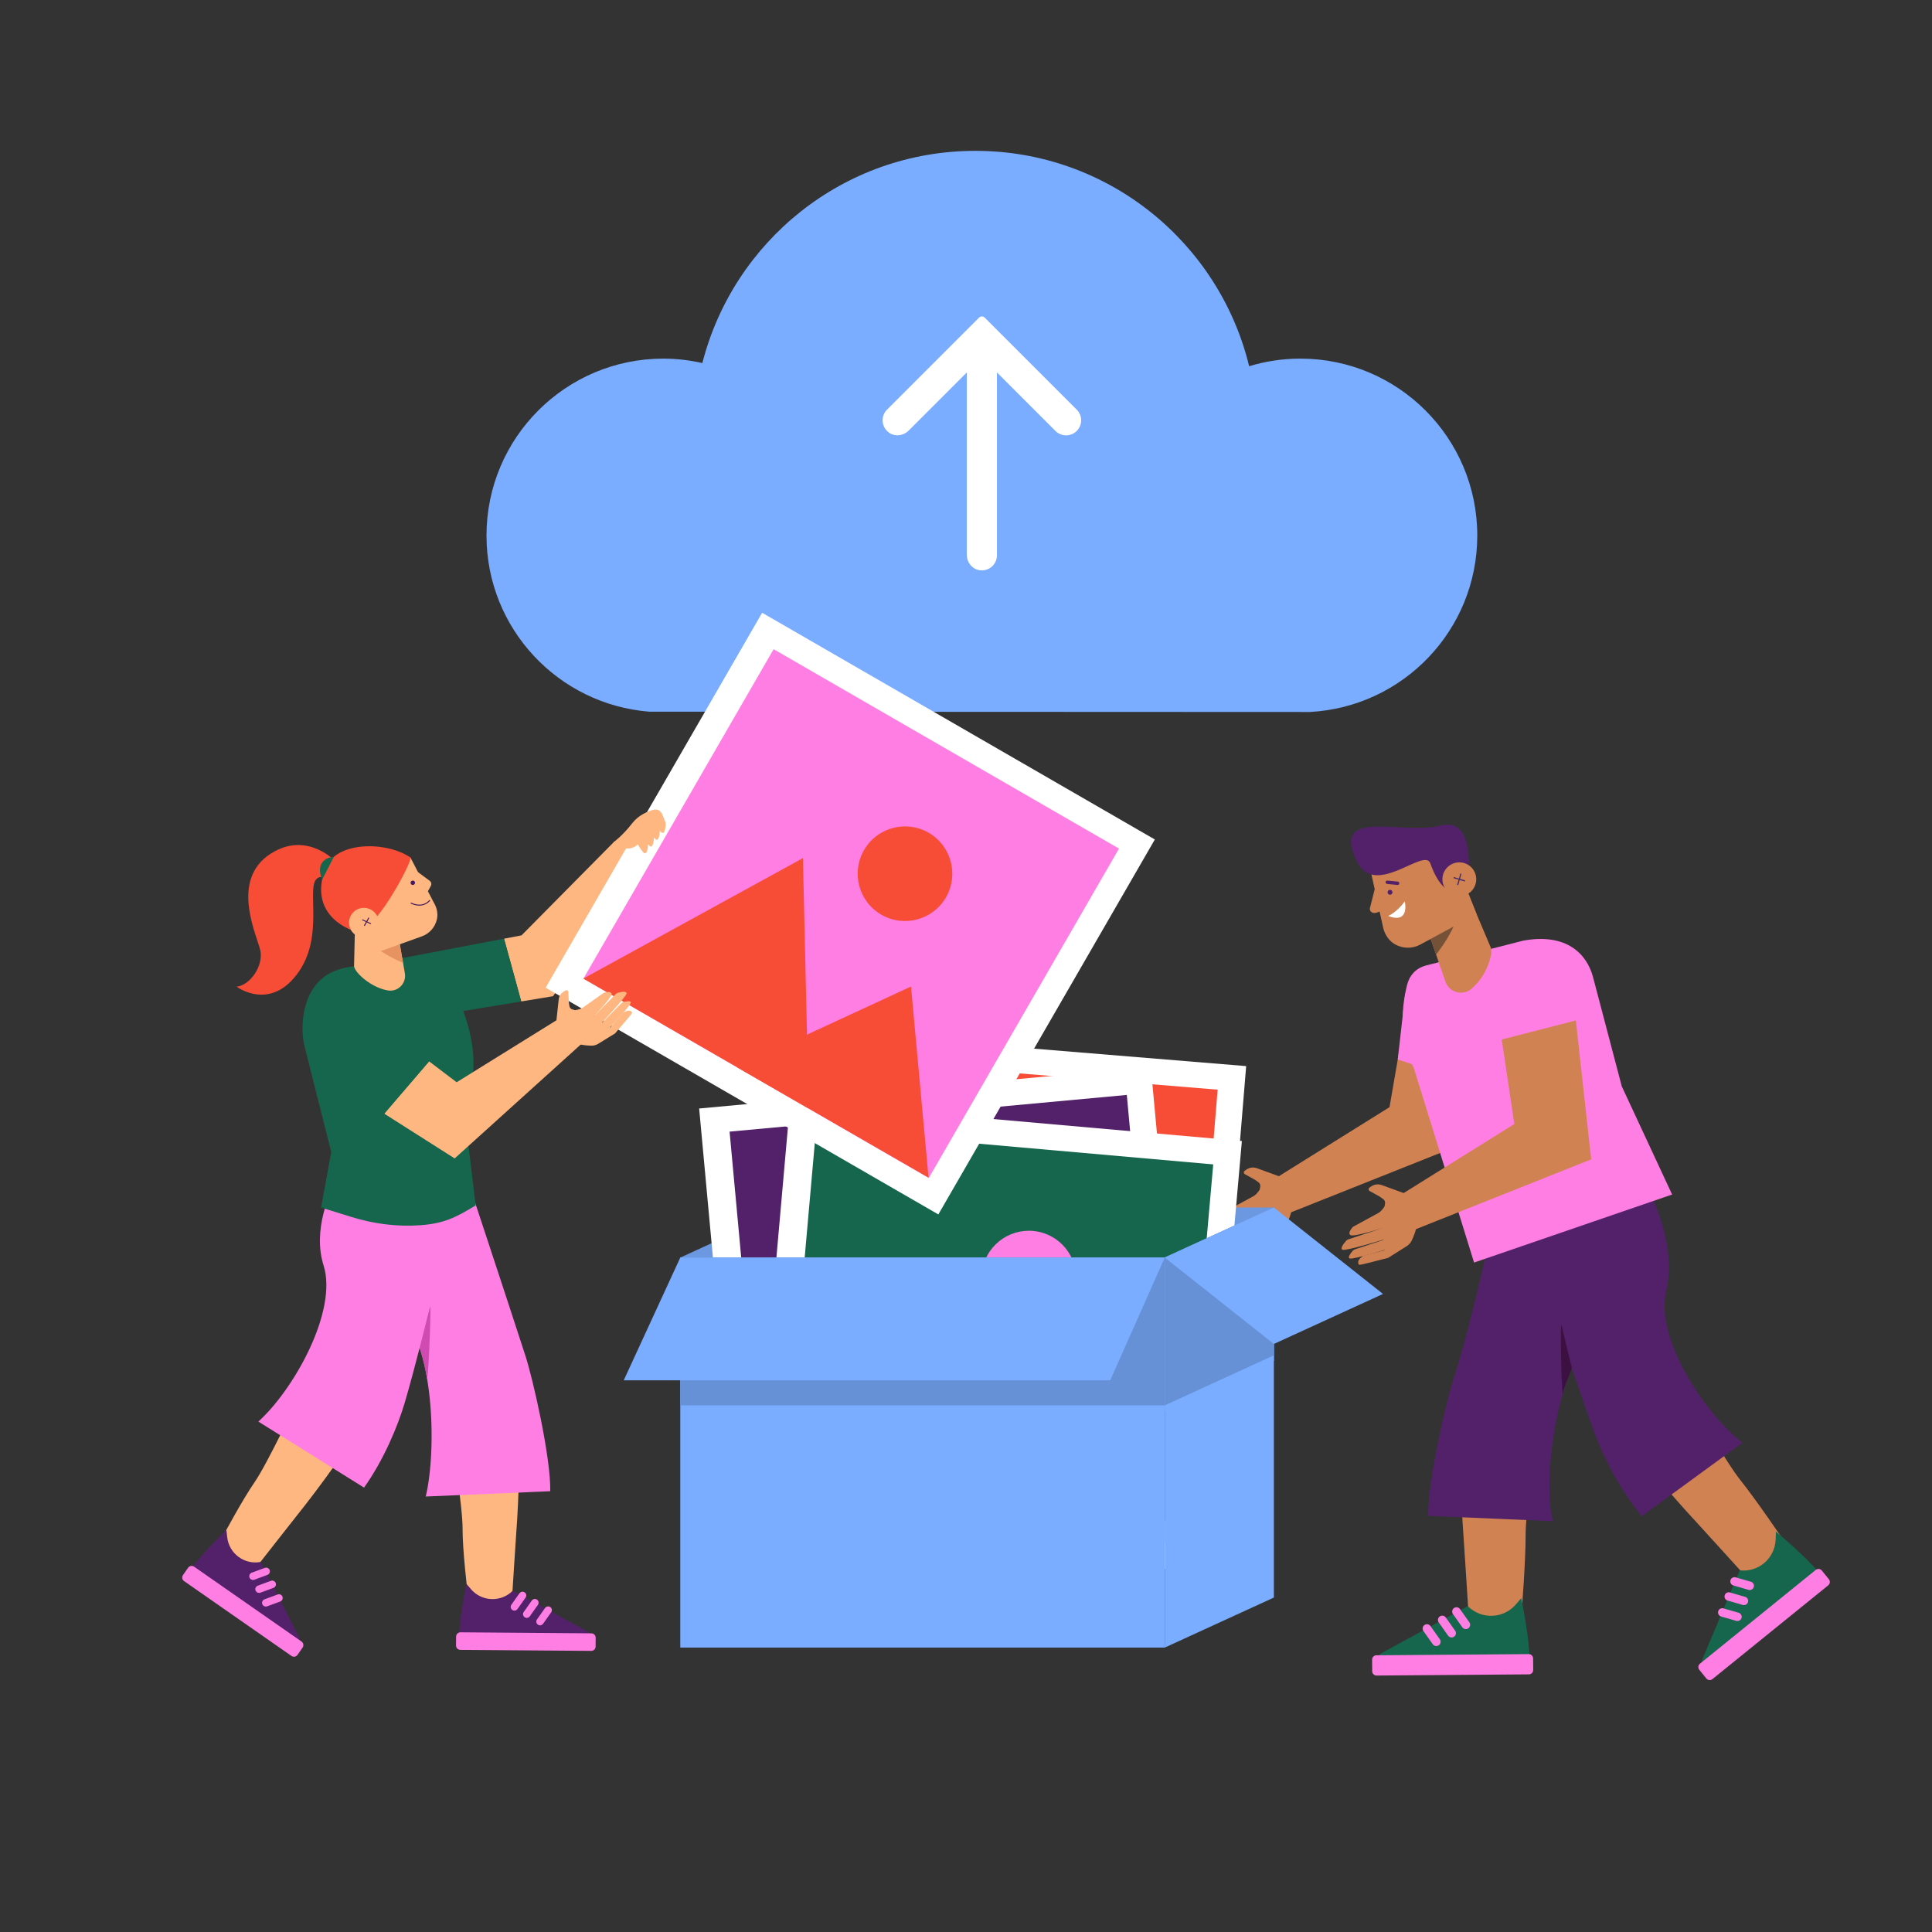 <?xml version="1.0" encoding="utf-8"?>
<!-- Generator: Adobe Illustrator 27.5.0, SVG Export Plug-In . SVG Version: 6.00 Build 0)  -->
<svg version="1.1" xmlns="http://www.w3.org/2000/svg" xmlns:xlink="http://www.w3.org/1999/xlink" x="0px" y="0px"
	 viewBox="0 0 500 500" style="enable-background:new 0 0 500 500;" xml:space="preserve">
<rect x="0" y="0" width="500" height="500" fill="#333333" stroke="none"/>
<g id="BACKGROUND">
</g>
<g id="OBJECTS">
	<g>
		<g>
			<g>
				<polygon style="fill:#D18252;" points="332.876,314.244 330.095,304.945 359.605,286.534 363.386,264.662 382.566,259.731
					379.499,295.681 				"/>
				<polygon style="fill:#FF7EE3;" points="361.737,274.202 363.671,257.11 382.566,259.731 380.799,280.44 				"/>
			</g>
			<g>
				<g>
					<path style="fill:#D18252;" d="M326.386,316.313l-7.994,2.637c-0.241,0.079-0.455,0.22-0.621,0.411
						c-0.495,0.57-1.449,1.788-0.733,1.986c0.94,0.26,9.639-2.424,9.639-2.424"/>
					<path style="fill:#D18252;" d="M327.079,306.523l-1.604,2.086c-0.284,0.37-0.632,0.685-1.026,0.933l-6.618,3.604
						c0,0-1.553,1.666-0.596,2.158c0.957,0.492,8.617-1.963,8.617-1.963l-9.234,3.046c-0.194,0.064-0.367,0.176-0.502,0.328
						c-0.527,0.593-1.787,2.128-0.925,2.367c1.072,0.296,10.994-2.764,10.994-2.764"/>
					<path style="fill:#D18252;" d="M319.283,321.846c0.183-0.381,0.679-0.831,1.305-1.256l5.46-1.402l-0.605-6.131l1.636-6.534
						l4.262-1.744c0,0,5.846,3.231,1.707,11.914c-0.285,0.599-0.742,1.104-1.303,1.457l-4.792,3.014
						c-0.103,0.046-0.209,0.079-0.32,0.101c-1.102,0.215-6.765,1.817-7.194,1.698C319.195,322.896,319.115,322.195,319.283,321.846z
						"/>
				</g>
				<path style="fill:#D18252;" d="M325.858,309.03l0.298-2.002c0.095-0.914-0.731-1.209-1.469-1.758l-2.526-1.398
					c-0.323-0.179-0.362-0.634-0.067-0.856c0.568-0.429,1.687-1.307,3.387-0.615l6.465,2.358L325.858,309.03z"/>
			</g>
		</g>
		<g>
			<path style="fill:#D18252;" d="M450.417,383.062c3.952,4.925,11.191,15.511,12.405,17.452c0.96,1.535-9.819,8.796-10.358,8.205
				c-3.009-3.301-11.191-12.363-13.369-14.712c-3.677-3.964-7.964-8.827-12.133-13.876l14.715-10.68
				C444.906,374.916,448.351,380.486,450.417,383.062z"/>
			<g>
				<path style="fill:#15664C;" d="M450.272,406.402l-9.633,22.843c-1.029,2.44,1.901,4.625,3.947,2.943l27.303-22.216
					c2.007-1.759-12.278-13.595-12.278-13.595l-0.076,2.07C459.358,403.293,455.089,406.959,450.272,406.402L450.272,406.402z"/>
				<path style="fill:#FF7EE3;" d="M439.779,432.143l1.818,2.244c0.39,0.482,1.097,0.556,1.579,0.166l29.967-24.272
					c0.482-0.39,0.556-1.097,0.166-1.579l-1.818-2.244c-0.39-0.482-1.098-0.556-1.579-0.166l-29.967,24.272
					C439.463,430.953,439.389,431.661,439.779,432.143z"/>
				<path style="fill:#FF7EE3;" d="M452.911,411.493c0.443-0.032,0.84-0.335,0.971-0.786c0.168-0.58-0.167-1.186-0.746-1.354
					l-3.941-1.139c-0.578-0.165-1.186,0.167-1.353,0.746c-0.168,0.58,0.167,1.186,0.746,1.354l3.941,1.139
					C452.657,411.491,452.786,411.503,452.911,411.493z"/>
				<path style="fill:#FF7EE3;" d="M451.416,415.401c0.443-0.032,0.84-0.335,0.971-0.787c0.167-0.579-0.167-1.185-0.747-1.353
					l-3.941-1.138c-0.58-0.166-1.186,0.167-1.353,0.747c-0.168,0.579,0.166,1.185,0.746,1.353l3.941,1.138
					C451.161,415.398,451.29,415.41,451.416,415.401z"/>
				<path style="fill:#FF7EE3;" d="M449.737,419.522c0.443-0.032,0.84-0.335,0.971-0.787c0.168-0.579-0.166-1.185-0.746-1.353
					l-3.941-1.138c-0.58-0.167-1.186,0.167-1.354,0.747c-0.167,0.579,0.167,1.185,0.747,1.353l3.941,1.138
					C449.482,419.519,449.611,419.531,449.737,419.522z"/>
			</g>
			<path style="fill:#522169;" d="M395.132,317.438l24.312-21.725c0,0,15.971,20.798,11.743,38.559
				c-2.863,12.027,9.975,31.494,19.75,39.108l-26.051,19.017c-5.66-6.855-9.907-15.368-12.051-21.067
				C406.582,354.698,395.132,317.438,395.132,317.438z"/>
			<path style="fill:#D18252;" d="M394.833,397.126c0.021,6.448-0.938,19.507-1.204,21.83c-0.211,1.837-13.438,0.774-13.492-0.042
				c-0.302-4.551-1.066-16.994-1.31-20.256c-0.413-5.505-0.741-12.116-0.855-18.802l18.546,0.839
				C395.617,387.115,394.822,393.754,394.833,397.126z"/>
			<g>
				<path style="fill:#15664C;" d="M379.861,415.669l-22.231,12.107c-2.375,1.293-1.426,4.903,1.278,4.862l35.939-0.36
					c2.722-0.127-1.151-18.669-1.151-18.669l-1.378,1.604C389.095,418.97,383.352,419.18,379.861,415.669L379.861,415.669z"/>
				<path style="fill:#FF7EE3;" d="M355.1,429.519l0.023,2.996c0.005,0.62,0.511,1.119,1.132,1.114l39.423-0.306
					c0.62-0.005,1.119-0.511,1.114-1.132l-0.023-2.996c-0.005-0.62-0.512-1.119-1.132-1.114l-39.423,0.306
					C355.594,428.392,355.095,428.899,355.1,429.519z"/>
				<path style="fill:#FF7EE3;" d="M379.36,421.61c0.223,0,0.448-0.066,0.644-0.206c0.503-0.356,0.622-1.053,0.265-1.555
					l-2.422-3.417c-0.355-0.503-1.052-0.623-1.556-0.265c-0.503,0.356-0.622,1.053-0.265,1.555l2.422,3.417
					C378.666,421.446,379.01,421.61,379.36,421.61z"/>
				<path style="fill:#FF7EE3;" d="M375.678,423.778c0.223,0,0.448-0.066,0.644-0.206c0.503-0.356,0.622-1.053,0.265-1.555
					l-2.422-3.417c-0.356-0.502-1.053-0.623-1.556-0.265c-0.503,0.356-0.622,1.053-0.265,1.555l2.422,3.417
					C374.984,423.615,375.329,423.778,375.678,423.778z"/>
				<path style="fill:#FF7EE3;" d="M371.715,426c0.223,0,0.448-0.066,0.644-0.206c0.503-0.355,0.622-1.053,0.265-1.555l-2.422-3.418
					c-0.356-0.502-1.053-0.623-1.555-0.265c-0.503,0.355-0.622,1.053-0.265,1.555l2.422,3.418
					C371.021,425.836,371.365,426,371.715,426z"/>
			</g>
			<path style="fill:#522169;" d="M387.776,309.916l31.606-5.118c0,0,8.199,28.529-6.178,39.781
				c-9.736,7.62-14.248,37.05-11.351,49.097l-32.224-1.369c-0.153-8.888,4.527-29.186,6.404-34.978
				C381.51,340.427,387.776,309.916,387.776,309.916z"/>
			<path style="fill:#3D1042;" d="M404.456,360.676c-0.481-3.024-0.68-19.119-0.339-17.742c0.889,3.586,1.798,7.636,2.69,11.087
				C405.981,356.5,405.02,358.154,404.456,360.676z"/>
		</g>
		<path style="fill:#FF7EE3;" d="M369.055,249.867l25.191-6.438c11.151-2.004,16.405,3.417,18.014,9.376l7.46,28.354l13.024,27.982
			l-51.258,17.607l-15.559-50.256c-3.376-6.698-3.592-14.329-1.771-21.604c0.328-1.309,0.883-2.285,1.625-3.1
			C366.649,250.833,367.805,250.186,369.055,249.867z"/>
		<path style="fill:#D18252;" d="M380.494,232.674l5.324,12.563c0.718,1.673-1.272,7.736-5.155,10.783
			c-2.279,1.787-5.649,0.756-6.592-1.982l-4.233-12.284L380.494,232.674z"/>
		<path style="fill:#755237;" d="M371.661,247.047l-1.901-5.538l6.988-8.98l0.742,2.232
			C377.491,234.761,377.978,238.855,371.661,247.047z"/>
		<path style="fill:#D18252;" d="M382.14,236.56l-14.518,7.867c-2.102,1.159-4.552,1.081-6.513,0.009
			c-1.535-0.839-2.581-2.359-3.077-4.037l-3.255-14.792l18.938-10.44L382.14,236.56z"/>
		<path style="fill:#522169;" d="M351.168,222.976c4.708,9.593,17.468-3.847,19.002,0.48c3.925,11.069,9.462,6.735,9.462,6.735
			s3.307-19.119-6.753-16.542C362.819,216.225,344.209,208.796,351.168,222.976z"/>
		<path style="fill:#D18252;" d="M381.505,225.442c1.167,2.117,0.397,4.779-1.72,5.947c-2.117,1.167-4.779,0.397-5.947-1.72
			c-1.167-2.117-0.397-4.779,1.72-5.946C377.675,222.555,380.338,223.325,381.505,225.442z"/>
		<path style="fill:#D18252;" d="M356.198,228.455l-1.644,6.475c-0.245,0.964,0.699,1.636,1.761,1.252l2.182-0.789L356.198,228.455z
			"/>
		<g>
			<polygon style="fill:#402B6E;" points="377.388,229.063 377.106,228.982 377.955,226.047 378.237,226.128 			"/>
			<polygon style="fill:#402B6E;" points="379.098,228.12 376.163,227.271 376.245,226.989 379.181,227.839 			"/>
		</g>
		<path style="fill:#522169;" d="M360.293,230.615c0.169,0.307,0.057,0.692-0.249,0.861c-0.306,0.169-0.692,0.058-0.861-0.249
			c-0.169-0.307-0.057-0.692,0.249-0.861C359.738,230.197,360.124,230.309,360.293,230.615z"/>
		<path style="fill:#522169;" d="M361.915,228.98c-0.076,0.042-0.164,0.062-0.257,0.052l-2.675-0.273
			c-0.241-0.024-0.415-0.24-0.392-0.481c0.024-0.243,0.241-0.417,0.482-0.392l2.675,0.273c0.24,0.025,0.415,0.24,0.391,0.481
			C362.124,228.789,362.036,228.913,361.915,228.98z"/>
		<path style="fill:#FFFFFF;" d="M359.254,237.052c0,0,2.165-0.846,4.3-3.767C363.555,233.286,364.957,239.222,359.254,237.052z"/>
		<g>
			<g>
				<polygon style="fill:#D18252;" points="365.178,318.607 362.396,309.308 391.906,290.896 388.647,269.025 407.827,264.094
					411.8,300.044 				"/>
			</g>
			<g>
				<g>
					<path style="fill:#D18252;" d="M358.687,320.675l-7.994,2.637c-0.241,0.079-0.455,0.22-0.621,0.411
						c-0.496,0.57-1.449,1.788-0.733,1.986c0.94,0.26,9.639-2.424,9.639-2.424"/>
					<path style="fill:#D18252;" d="M359.38,310.886l-1.604,2.086c-0.284,0.37-0.632,0.685-1.026,0.933l-6.618,3.604
						c0,0-1.553,1.666-0.596,2.158c0.957,0.492,8.617-1.963,8.617-1.963l-9.234,3.046c-0.194,0.064-0.367,0.176-0.502,0.328
						c-0.527,0.593-1.787,2.128-0.925,2.366c1.072,0.296,10.994-2.764,10.994-2.764"/>
					<path style="fill:#D18252;" d="M351.584,326.209c0.183-0.381,0.679-0.831,1.305-1.256l5.46-1.402l-0.605-6.131l1.636-6.534
						l4.262-1.744c0,0,5.846,3.231,1.707,11.914c-0.286,0.599-0.742,1.104-1.303,1.457l-4.792,3.014
						c-0.103,0.046-0.209,0.079-0.32,0.101c-1.102,0.216-6.765,1.817-7.194,1.698C351.496,327.258,351.417,326.557,351.584,326.209z
						"/>
				</g>
				<path style="fill:#D18252;" d="M358.159,313.393l0.297-2.003c0.095-0.914-0.731-1.209-1.469-1.758l-2.526-1.398
					c-0.323-0.179-0.362-0.634-0.067-0.856c0.568-0.429,1.687-1.307,3.387-0.615l6.465,2.358L358.159,313.393z"/>
			</g>
		</g>
	</g>
	<path style="fill:#7AADFF;" d="M338.971,184.261c24.144-1.277,43.345-21.201,43.345-45.663c0-25.289-20.5-45.788-45.788-45.788
		c-4.61,0-9.055,0.697-13.251,1.963c-7.766-31.968-36.501-55.733-70.861-55.733c-34.063,0-62.591,23.365-70.648,54.918
		c-3.247-0.729-6.61-1.148-10.074-1.148c-25.289,0-45.788,20.499-45.788,45.788c0,24.062,18.576,43.736,42.164,45.588
		L338.971,184.261z"/>
	<path style="fill:#FFFFFF;" d="M278.66,106.019L254.842,82.2c-0.404-0.404-1.06-0.404-1.464,0l-23.819,23.819
		c-1.707,1.708-1.495,4.62,0.637,6.029c1.551,1.025,3.635,0.718,4.95-0.596l15.068-15.067v47.223c0,1.859,1.257,3.551,3.078,3.925
		c2.504,0.513,4.714-1.396,4.714-3.812V96.384l15.145,15.145c0.736,0.736,1.714,1.141,2.755,1.141c1.04,0,2.018-0.405,2.754-1.141
		c0.737-0.736,1.142-1.714,1.142-2.755C279.802,107.733,279.397,106.754,278.66,106.019z"/>
	<g>
		<g>
			<polygon style="fill:#6B98E0;" points="301.438,325.456 176.058,325.456 204.3,312.511 329.679,312.511 			"/>
		</g>
		<g>

				<rect x="200.766" y="270.724" transform="matrix(0.997 0.082 -0.082 0.997 27.541 -20.09)" style="fill:#FFFFFF;" width="117.354" height="112.05"/>

				<rect x="208.064" y="277.422" transform="matrix(0.997 0.082 -0.082 0.997 27.534 -20.109)" style="fill:#F74D36;" width="103.212" height="98.437"/>
			<g>
				<polygon style="fill:#15664C;" points="306.978,379.857 249.889,375.212 281.724,337.087 				"/>
				<polygon style="fill:#15664C;" points="271.286,376.953 204.186,371.493 242.23,319.001 				"/>

					<ellipse transform="matrix(0.989 -0.149 0.149 0.989 -43.485 43.478)" style="fill:#15664C;" cx="267.833" cy="311.359" rx="12.242" ry="12.242"/>
			</g>
		</g>
		<g>

				<rect x="185.932" y="281.062" transform="matrix(0.996 -0.092 0.092 0.996 -30.105 24.048)" style="fill:#FFFFFF;" width="117.354" height="112.05"/>

				<rect x="193.208" y="287.724" transform="matrix(0.996 -0.092 0.092 0.996 -30.09 24.066)" style="fill:#522169;" width="103.212" height="98.437"/>
			<g>
				<polygon style="fill:#15664C;" points="300.632,381.149 243.602,386.473 268.345,343.406 				"/>
				<polygon style="fill:#15664C;" points="264.978,384.478 197.947,390.735 226.313,332.442 				"/>

					<ellipse transform="matrix(0.573 -0.82 0.82 0.573 -155.798 342.141)" style="fill:#15664C;" cx="250.203" cy="320.476" rx="12.242" ry="12.242"/>
			</g>
		</g>
		<g>

				<rect x="199.181" y="290.07" transform="matrix(0.996 0.088 -0.088 0.996 31.653 -21.47)" style="fill:#FFFFFF;" width="117.354" height="112.05"/>

				<rect x="206.48" y="296.771" transform="matrix(0.996 0.088 -0.088 0.996 31.645 -21.491)" style="fill:#15664C;" width="103.212" height="98.437"/>
			<g>
				<polygon style="fill:#FF7EE3;" points="305.024,399.531 247.969,394.491 280.068,356.588 				"/>
				<polygon style="fill:#FF7EE3;" points="269.354,396.38 202.293,390.456 240.699,338.228 				"/>

					<ellipse transform="matrix(0.296 -0.955 0.955 0.296 -128.45 487.221)" style="fill:#FF7EE3;" cx="266.354" cy="330.763" rx="12.242" ry="12.242"/>
			</g>
		</g>
		<g>
			<rect x="176.058" y="325.456" style="fill:#7AADFF;" width="125.379" height="100.934"/>
		</g>
		<g>
			<polygon style="fill:#7AADFF;" points="329.679,413.445 301.438,426.39 301.438,325.456 329.679,312.511 			"/>
		</g>
		<g>
			<polygon style="fill:#7AADFF;" points="329.679,352.17 301.438,365.115 301.438,325.456 329.679,312.511 			"/>
		</g>
		<g>
			<polygon style="fill:#6691D6;" points="329.679,350.758 301.438,363.703 301.438,325.456 329.679,312.511 			"/>
		</g>
		<g>
			<polygon style="fill:#7AADFF;" points="357.92,334.871 329.679,347.816 301.438,325.456 329.679,312.511 			"/>
		</g>
		<g>
			<rect x="176.058" y="325.456" style="fill:#6691D6;" width="125.379" height="38.246"/>
		</g>
		<polygon style="fill:#7AADFF;" points="287.319,357.23 161.419,357.23 176.058,325.456 301.438,325.456 		"/>
	</g>
	<g>
		<path style="fill:#FFB781;" d="M65.861,383.631c-3.175,4.601-7.953,13.517-8.901,15.309c-0.75,1.417,8.293,8.032,8.731,7.475
			c2.446-3.106,9.092-11.63,10.866-13.842c2.994-3.734,6.468-8.301,9.827-13.026l-13.673-8.491
			C70.208,376.087,67.522,381.225,65.861,383.631z"/>
		<g>
			<path style="fill:#522169;" d="M67.479,404.23l9.963,19.554c1.064,2.089-1.384,4.205-3.297,2.85l-25.524-17.873
				c-1.884-1.425,9.974-12.786,9.974-12.786l0.199,1.822C59.258,402.064,63.262,405.029,67.479,404.23L67.479,404.23z"/>
			<path style="fill:#FF7EE3;" d="M78.312,426.393l-1.314,1.886c-0.355,0.509-1.055,0.634-1.563,0.279l-27.796-19.371
				c-0.509-0.355-0.634-1.055-0.279-1.563l1.314-1.886c0.355-0.509,1.054-0.634,1.563-0.279l27.796,19.371
				C78.541,425.184,78.666,425.884,78.312,426.393z"/>
			<path style="fill:#FF7EE3;" d="M65.474,408.894c-0.394,0-0.763-0.242-0.907-0.632c-0.185-0.502,0.071-1.058,0.573-1.243
				l3.407-1.257c0.5-0.182,1.058,0.072,1.242,0.573c0.185,0.502-0.071,1.058-0.573,1.243l-3.407,1.257
				C65.698,408.875,65.585,408.894,65.474,408.894z"/>
			<path style="fill:#FF7EE3;" d="M67.043,412.248c-0.394,0-0.763-0.242-0.908-0.633c-0.185-0.501,0.072-1.057,0.573-1.242
				l3.407-1.257c0.501-0.183,1.058,0.072,1.242,0.574c0.185,0.501-0.071,1.057-0.572,1.242l-3.407,1.257
				C67.267,412.229,67.155,412.248,67.043,412.248z"/>
			<path style="fill:#FF7EE3;" d="M68.788,415.78c-0.394,0-0.763-0.242-0.907-0.633c-0.185-0.501,0.071-1.057,0.573-1.242
				l3.407-1.256c0.502-0.184,1.058,0.072,1.243,0.573c0.185,0.501-0.072,1.057-0.573,1.242l-3.407,1.256
				C69.013,415.761,68.9,415.78,68.788,415.78z"/>
		</g>
		<path style="fill:#FF7EE3;" d="M118.489,308.086L98.486,288.17c0,0-20.241,21.895-14.745,39.305
			c3.722,11.79-7.679,32.131-16.88,40.429l27.354,17.09c5.151-7.245,8.774-16.042,10.501-21.881
			C109.754,346.074,118.489,308.086,118.489,308.086z"/>
		<path style="fill:#FFB781;" d="M119.715,395.603c-0.018,5.59,1.214,15.858,1.445,17.872c0.183,1.592,11.249,1.724,11.296,1.018
			c0.262-3.945,0.924-14.733,1.136-17.561c0.358-4.773,0.642-10.504,0.742-16.3l-16.079,0.727
			C119.035,386.923,119.724,392.68,119.715,395.603z"/>
		<g>
			<path style="fill:#522169;" d="M132.695,411.679l19.273,10.496c2.059,1.121,1.236,4.251-1.108,4.215l-31.158-0.312
				c-2.36-0.11,0.998-16.186,0.998-16.186l1.194,1.391C124.69,414.54,129.668,414.722,132.695,411.679L132.695,411.679z"/>
			<path style="fill:#FF7EE3;" d="M154.161,423.836l-0.018,2.298c-0.005,0.62-0.511,1.119-1.132,1.114l-33.879-0.263
				c-0.62-0.005-1.119-0.512-1.114-1.132l0.018-2.298c0.005-0.62,0.511-1.119,1.132-1.114l33.879,0.263
				C153.667,422.709,154.166,423.215,154.161,423.836z"/>
			<path style="fill:#FF7EE3;" d="M133.13,416.829c-0.193,0-0.389-0.058-0.558-0.178c-0.436-0.309-0.539-0.913-0.23-1.348l2.1-2.963
				c0.308-0.436,0.912-0.54,1.349-0.23c0.436,0.309,0.539,0.913,0.23,1.348l-2.1,2.963
				C133.731,416.687,133.433,416.829,133.13,416.829z"/>
			<path style="fill:#FF7EE3;" d="M136.321,418.709c-0.193,0-0.389-0.058-0.558-0.179c-0.436-0.309-0.539-0.913-0.23-1.348
				l2.1-2.963c0.308-0.435,0.912-0.54,1.348-0.23c0.436,0.309,0.539,0.913,0.23,1.348l-2.099,2.963
				C136.923,418.567,136.625,418.709,136.321,418.709z"/>
			<path style="fill:#FF7EE3;" d="M139.757,420.635c-0.193,0-0.389-0.058-0.558-0.179c-0.436-0.308-0.539-0.913-0.23-1.348
				l2.1-2.964c0.308-0.436,0.913-0.54,1.348-0.23c0.436,0.308,0.539,0.913,0.23,1.348l-2.1,2.964
				C140.359,420.493,140.06,420.635,139.757,420.635z"/>
		</g>
		<path style="fill:#FF7EE3;" d="M120.413,303.537l-27.76-5.118c0,0-4.317,29.504,10.06,40.756
			c9.736,7.62,10.366,36.076,7.469,48.122l32.224-1.369c0.153-8.888-4.527-29.186-6.404-34.978
			C130.525,334.047,120.413,303.537,120.413,303.537z"/>
		<polygon style="fill:#FFB781;" points="167.544,222.655 159.015,217.768 134.969,242.074 130.442,242.937 134.891,259.175
			143.129,257.816 		"/>
		<polygon style="fill:#15664C;" points="97.888,249.136 108.312,263.561 134.891,259.175 130.442,242.937 		"/>
		<path style="fill:#15664C;" d="M106.905,247.571l-16.724,2.716c-1.553,0.252-3.076,0.704-4.484,1.407
			c-7.588,3.786-8.114,14.039-6.918,18.925l6.946,27.529l-2.622,14.364l7.843,2.434c5.781,1.794,11.845,2.583,17.882,2.137
			c5.972-0.441,9.037-1.917,14.274-5.126l0,0l-3.071-25.569c7.041-13.797-2.435-32.013-7.054-36.98
			c-0.874-0.94-1.787-1.478-2.788-1.794C109.126,247.278,107.984,247.291,106.905,247.571z"/>
		<path style="fill:#FFB781;" d="M91.985,234.836l-0.355,15.205c0.162,1.638,4.386,5.572,8.791,6.289
			c2.585,0.421,4.804-1.868,4.356-4.448l-2.011-11.577L91.985,234.836z"/>
		<path style="fill:#E69361;" d="M104.309,249.203l-0.913-5.216l-9.456-4.061l0.387,2.092
			C94.327,242.018,95.729,245.472,104.309,249.203z"/>
		<path style="fill:#FFB781;" d="M94.775,247.494l14.375-5.157c2.046-0.725,3.465-2.429,3.918-4.398
			c0.354-1.542-0.045-3.162-0.882-4.505l-5.968-11.517l-17.135,7.646L94.775,247.494z"/>
		<path style="fill:#F74D36;" d="M106.219,221.916c0.749,0.512-8.435,17.951-12.278,18.01l-2.099,1.096
			c0,0-12.295-3.439-7.715-16.106C86.759,217.635,99.968,217.645,106.219,221.916z"/>
		<path style="fill:#FFB781;" d="M92.099,242.029c1.786,1.143,4.161,0.622,5.305-1.165c1.143-1.787,0.622-4.161-1.165-5.305
			c-1.787-1.143-4.161-0.622-5.305,1.165C89.791,238.511,90.313,240.886,92.099,242.029z"/>
		<g>
			<polygon style="fill:#451A5E;" points="95.948,239.19 93.689,238.128 93.811,237.912 96.069,238.974 			"/>
			<polygon style="fill:#451A5E;" points="94.412,239.647 94.176,239.537 95.347,237.455 95.582,237.565 			"/>
		</g>
		<path style="fill:#451A5E;" d="M106.292,228.653c0.106,0.299,0.433,0.454,0.732,0.349c0.298-0.106,0.454-0.433,0.349-0.732
			c-0.106-0.298-0.433-0.455-0.732-0.349C106.343,228.027,106.187,228.355,106.292,228.653z"/>
		<path style="fill:#451A5E;" d="M108.786,234.369c-0.681,0.048-1.498-0.074-2.451-0.514c-0.066-0.031-0.095-0.109-0.064-0.176
			c0.03-0.066,0.108-0.096,0.176-0.064c3.064,1.415,4.577-0.577,4.64-0.662c0.044-0.058,0.126-0.072,0.185-0.029
			c0.059,0.043,0.072,0.125,0.029,0.185C111.288,233.125,110.441,234.252,108.786,234.369z"/>
		<path style="fill:#FFB781;" d="M108.03,225.601l3.18,2.353c0.412,0.305,0.536,0.866,0.29,1.316l-0.804,1.475L108.03,225.601z"/>
		<g>
			<polygon style="fill:#FFB781;" points="151.2,269.505 144.791,263.561 118.181,280.087 111.053,274.678 99.443,288.216
				117.664,299.8 			"/>
			<path style="fill:#15664C;" d="M107.799,272.208l-27.805-12.479l1.8,9.605c1.53,7.256,3.548,10.167,10.098,14.08l7.551,4.801
				l11.61-13.538L107.799,272.208z"/>
		</g>

			<rect x="161.371" y="180.418" transform="matrix(0.866 0.5 -0.5 0.866 147.702 -78.347)" style="fill:#FFFFFF;" width="117.354" height="112.05"/>
		<g>
			<path style="fill:#FFB781;" d="M166.173,214.482l1.383,3.346c0.126,0.252,0.184,0.53,0.164,0.81
				c-0.06,0.836-0.271,2.541-0.987,2.133c-0.941-0.536-2.84-4.473-2.84-4.473"/>
			<path style="fill:#FFB781;" d="M167.697,212.725l1.383,3.346c0.126,0.252,0.184,0.53,0.164,0.81
				c-0.06,0.836-0.271,2.541-0.987,2.133c-0.941-0.536-2.84-4.473-2.84-4.473"/>
			<path style="fill:#FFB781;" d="M169.222,210.969l1.383,3.346c0.126,0.251,0.184,0.53,0.164,0.81
				c-0.06,0.836-0.271,2.541-0.987,2.133c-0.941-0.536-2.84-4.473-2.84-4.473"/>
			<path style="fill:#FFB781;" d="M168.876,211.461c0,0,1.488,3.504,2.429,4.04c0.716,0.408,0.927-1.296,0.987-2.132
				c0.02-0.28-0.038-0.559-0.164-0.81l-0.774-1.872c-0.368-0.891-1.345-1.382-2.271-1.115c-1.554,0.449-3.863,1.421-5.424,3.439
				c-2.548,3.293-4.82,4.912-4.82,4.912l1.726,1.104c1.784,1.141,4.164,0.5,5.132-1.384L168.876,211.461z"/>
		</g>

			<rect x="168.693" y="187.224" transform="matrix(0.866 0.5 -0.5 0.866 147.736 -78.472)" style="fill:#FF7EE3;" width="103.212" height="98.437"/>
		<g>
			<polygon style="fill:#F74D36;" points="240.306,304.778 190.687,276.165 235.768,255.316 			"/>
			<polygon style="fill:#F74D36;" points="209.285,286.89 150.964,253.26 207.801,222.078 			"/>
			<path style="fill:#F74D36;" d="M244.874,232.136c-3.323,5.888-10.791,7.967-16.679,4.644c-5.888-3.323-7.967-10.791-4.644-16.679
				c3.323-5.888,10.791-7.968,16.679-4.644C246.118,218.78,248.198,226.247,244.874,232.136z"/>
		</g>
		<g>
			<g>
				<path style="fill:#FFB781;" d="M155.451,265.083l5.309-5.411c0.16-0.163,0.358-0.28,0.579-0.339
					c0.657-0.174,2.021-0.46,1.896,0.197c-0.164,0.863-5.791,6.826-5.791,6.826"/>
				<path style="fill:#FFB781;" d="M147.266,261.751l2.323-0.467c0.412-0.083,0.805-0.238,1.162-0.458l5.543-3.915
					c0,0,1.964-0.592,1.981,0.376c0.017,0.969-5.013,6.183-5.013,6.183l6.133-6.251c0.129-0.131,0.288-0.226,0.465-0.275
					c0.689-0.19,2.43-0.598,2.28,0.193c-0.187,0.984-6.605,7.785-6.605,7.785"/>
				<path style="fill:#FFB781;" d="M162.747,261.543c-0.38-0.004-0.941,0.219-1.534,0.555l-3.303,3.855l-4.714-2.927l-5.93-1.276
					l-3.104,2.751c0,0,0.287,6.008,8.949,6.116c0.598,0.007,1.187-0.16,1.695-0.473l4.341-2.674
					c0.078-0.065,0.147-0.137,0.209-0.218c0.612-0.805,4.157-4.745,4.232-5.138C163.63,261.889,163.095,261.547,162.747,261.543z"/>
			</g>
			<path style="fill:#FFB781;" d="M149.777,261.761l-1.736-0.556c-0.777-0.287-0.686-1.072-0.836-1.886l-0.126-2.597
				c-0.016-0.332-0.368-0.545-0.665-0.395c-0.572,0.289-1.727,0.844-1.843,2.493l-0.665,6.162L149.777,261.761z"/>
		</g>
		<path style="fill:#F74D36;" d="M89.084,225.213c0,0-8.256-11.149-19.007-4.296c-10.752,6.853-3.456,21.366-2.688,25.149
			c0.768,3.783-2.496,8.842-6.144,9.288c0,0,8.832,6.65,16.127-3.939c7.296-10.59,0.55-24.696,6.035-24.458
			C88.892,227.195,89.084,225.213,89.084,225.213z"/>
		<path style="fill:#15664C;" d="M86.403,221.734c0,0-5.249,0.183-3.048,5.944"/>
		<path style="fill:#CF4BB2;" d="M110.551,356.933c0.481-3.024,1.082-20.114,0.741-18.737c-0.889,3.586-1.798,7.196-2.69,10.647
			C109.428,351.323,110.071,354.063,110.551,356.933z"/>
	</g>
</g>
</svg>
